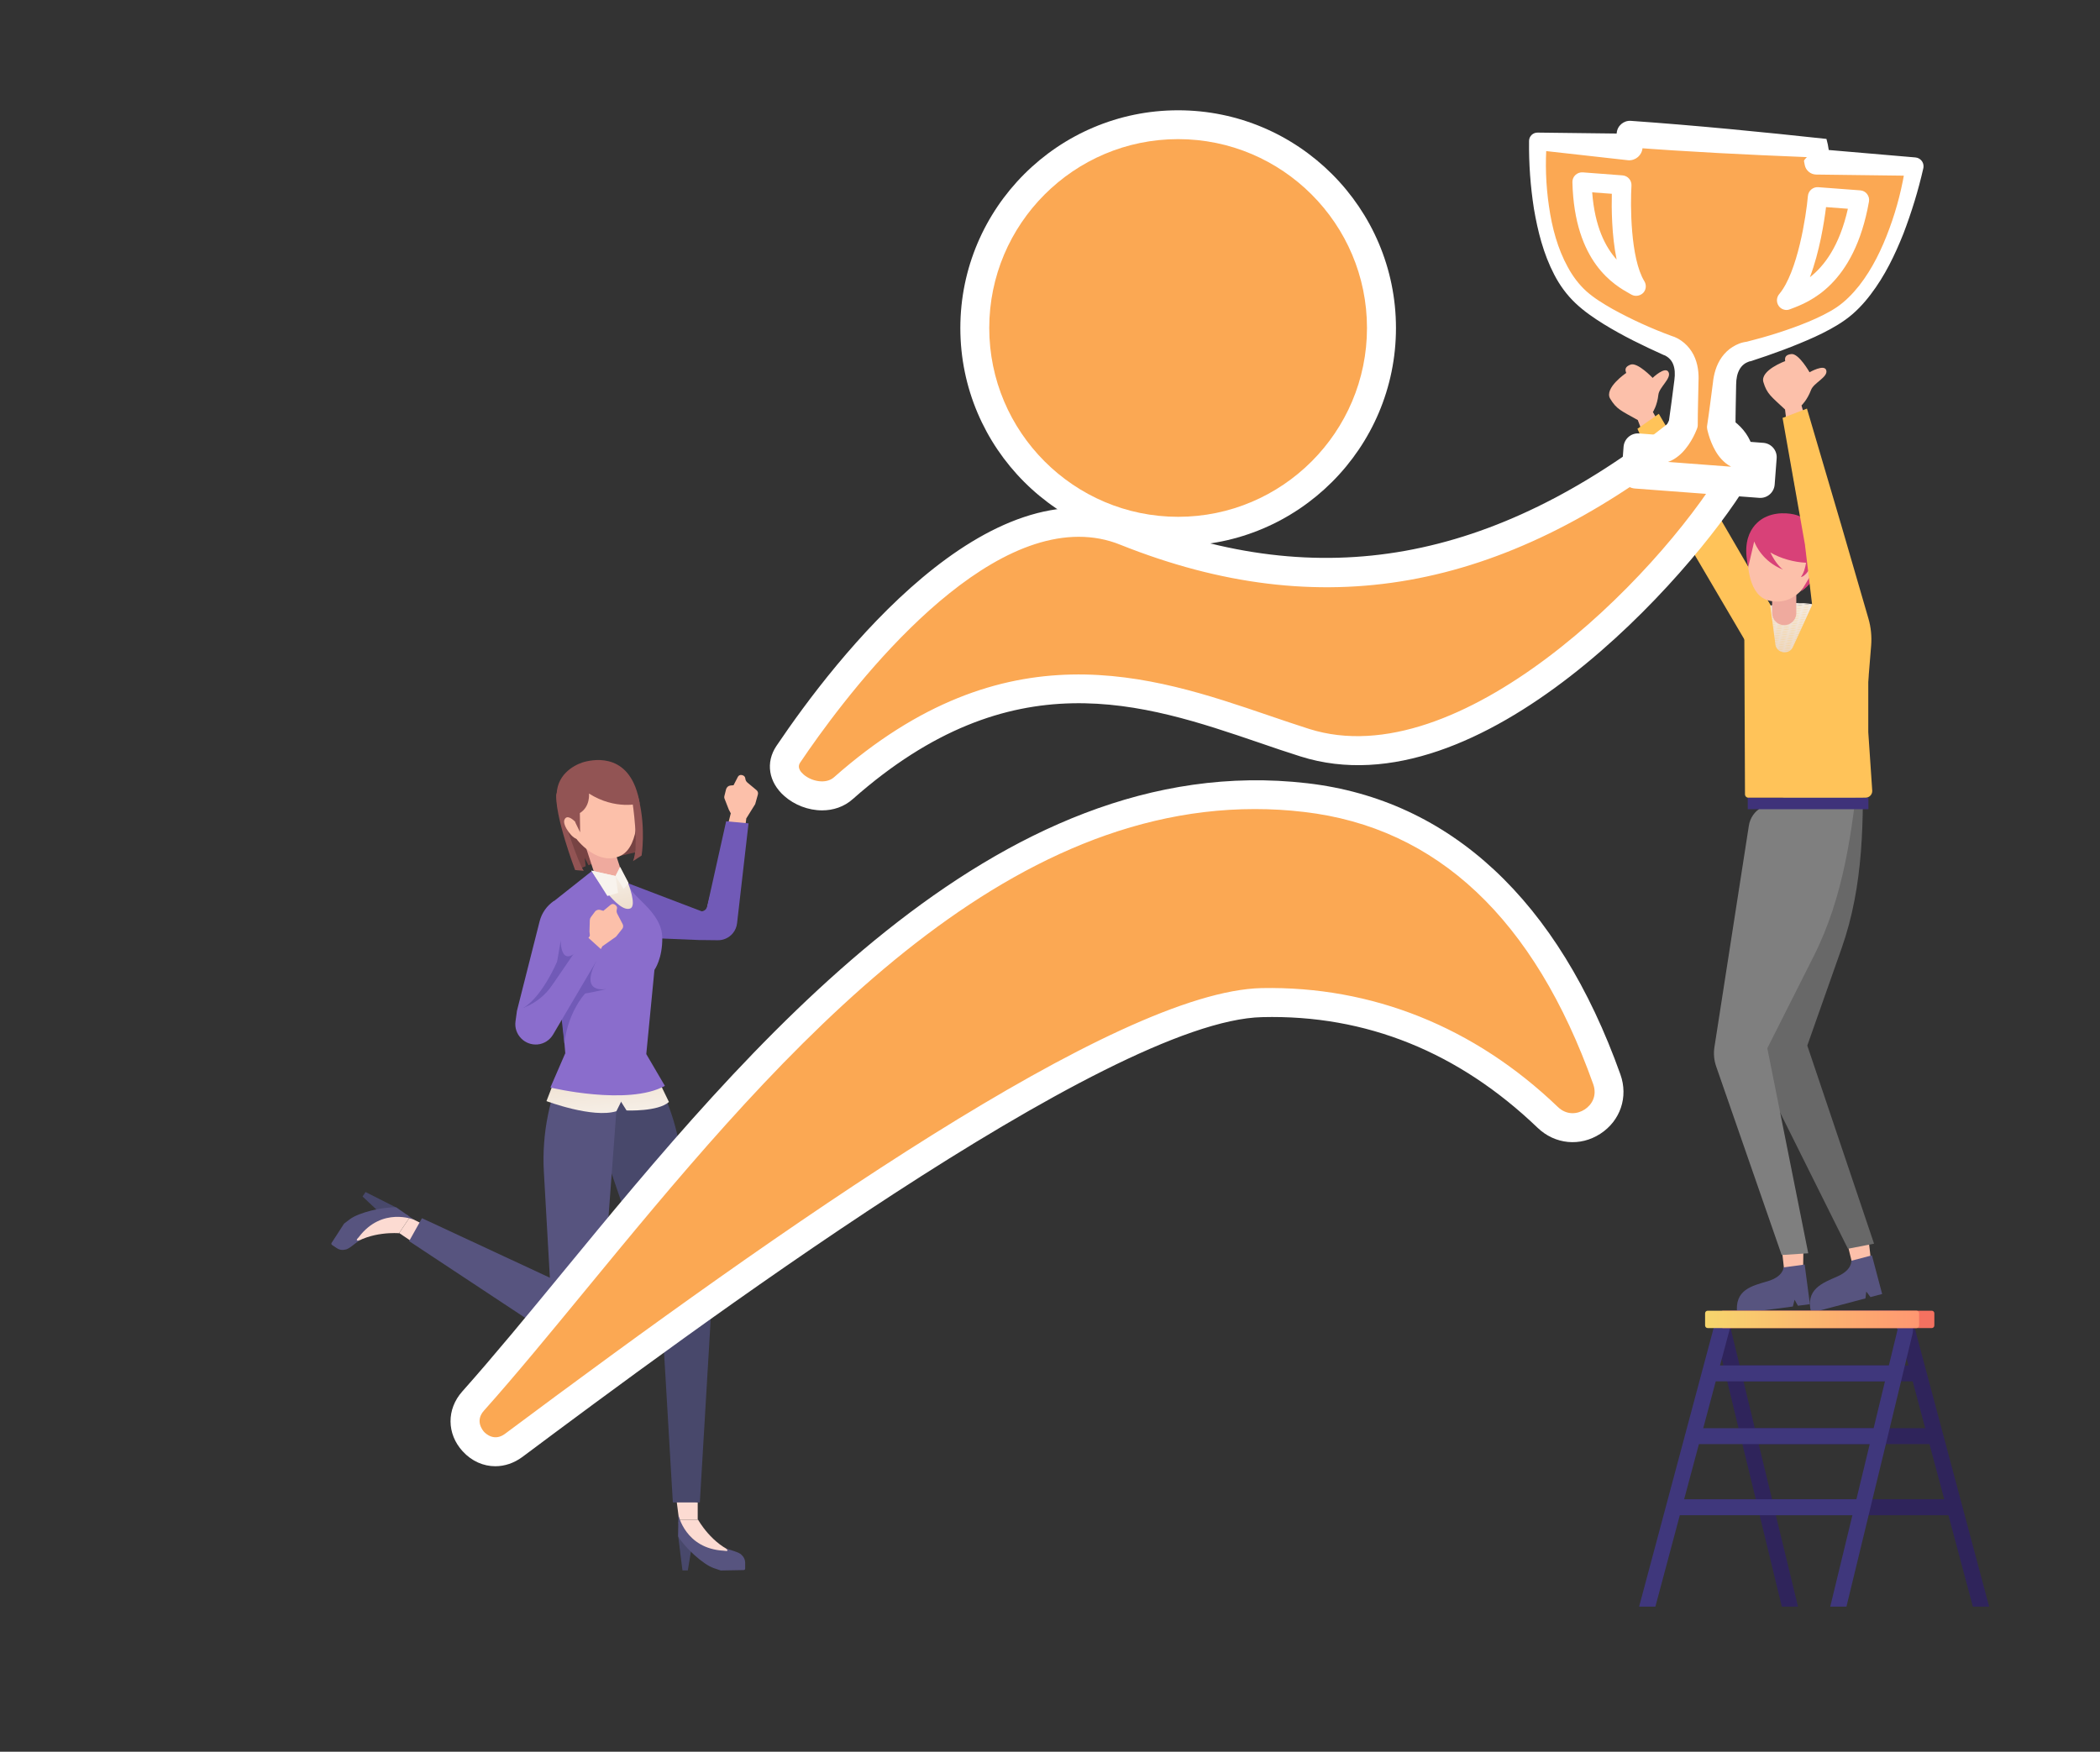 <svg xmlns="http://www.w3.org/2000/svg" xmlns:xlink="http://www.w3.org/1999/xlink" id="Layer_1" x="0px" y="0px" viewBox="0 0 305.77 255.09" style="enable-background:new 0 0 305.77 255.09;" xml:space="preserve">
<rect x="0" y="0" width="305.77" height="255.09" fill="#333333" stroke="none"/>
<style type="text/css">
	.st0{fill:#48486B;}
	.st1{fill:#FCDBD2;}
	.st2{fill:#57547F;}
	.st3{fill:#774343;}
	.st4{fill:#EFAA9E;}
	.st5{fill:#783D8A;}
	.st6{fill:#8A6DCC;}
	.st7{fill:#715AB7;}
	.st8{fill:#FCC0AA;}
	.st9{fill:#925454;}
	.st10{fill:#F99795;}
	.st11{fill:url(#SVGID_1_);}
	.st12{fill:url(#SVGID_2_);}
	.st13{fill:url(#SVGID_3_);}
	.st14{fill:url(#SVGID_4_);}
	.st15{fill:url(#SVGID_5_);}
	.st16{fill:#686868;}
	.st17{fill:#7F7F7F;}
	.st18{fill:#FFC359;}
	.st19{clip-path:url(#SVGID_7_);fill:#F6EEE5;}
	.st20{clip-path:url(#SVGID_7_);fill:#F5EDE4;}
	.st21{clip-path:url(#SVGID_7_);fill:#F5ECE3;}
	.st22{clip-path:url(#SVGID_7_);fill:#F5ECE2;}
	.st23{clip-path:url(#SVGID_7_);fill:#F4EBE1;}
	.st24{clip-path:url(#SVGID_7_);fill:#F4EAE0;}
	.st25{clip-path:url(#SVGID_7_);fill:#F4E9DF;}
	.st26{clip-path:url(#SVGID_7_);fill:#F4E9DE;}
	.st27{clip-path:url(#SVGID_7_);fill:#F3E8DD;}
	.st28{clip-path:url(#SVGID_7_);fill:#F3E7DC;}
	.st29{clip-path:url(#SVGID_7_);fill:#F3E7DB;}
	.st30{clip-path:url(#SVGID_7_);fill:#F2E6DA;}
	.st31{clip-path:url(#SVGID_7_);fill:#F2E5D9;}
	.st32{clip-path:url(#SVGID_7_);fill:#F2E5D8;}
	.st33{clip-path:url(#SVGID_7_);fill:#F1E4D7;}
	.st34{clip-path:url(#SVGID_7_);fill:#F1E3D6;}
	.st35{clip-path:url(#SVGID_7_);fill:#F1E3D5;}
	.st36{clip-path:url(#SVGID_7_);fill:#F1E2D4;}
	.st37{clip-path:url(#SVGID_7_);fill:#F0E1D2;}
	.st38{clip-path:url(#SVGID_7_);fill:#F0E1D1;}
	.st39{clip-path:url(#SVGID_7_);fill:#F0E0D0;}
	.st40{clip-path:url(#SVGID_7_);fill:#EFDFCF;}
	.st41{clip-path:url(#SVGID_7_);fill:#EFDFCE;}
	.st42{clip-path:url(#SVGID_7_);fill:#EFDECD;}
	.st43{clip-path:url(#SVGID_7_);fill:#EEDDCC;}
	.st44{clip-path:url(#SVGID_7_);fill:#EEDDCB;}
	.st45{clip-path:url(#SVGID_7_);fill:#EEDCCA;}
	.st46{clip-path:url(#SVGID_7_);fill:#EEDBC9;}
	.st47{clip-path:url(#SVGID_7_);fill:#EDDBC8;}
	.st48{clip-path:url(#SVGID_7_);fill:#EDDAC7;}
	.st49{clip-path:url(#SVGID_7_);fill:#EDD9C6;}
	.st50{clip-path:url(#SVGID_7_);fill:#ECD8C5;}
	.st51{clip-path:url(#SVGID_7_);fill:#ECD8C4;}
	.st52{clip-path:url(#SVGID_7_);fill:#ECD7C3;}
	.st53{clip-path:url(#SVGID_7_);fill:#EBD6C2;}
	.st54{fill:#3F327A;}
	.st55{fill:#D84178;}
	.st56{fill:#2F245B;}
	.st57{fill:#3F377C;}
	.st58{fill:#F47160;}
	.st59{fill:url(#SVGID_8_);}
	.st60{fill:#FBA853;}
	.st61{fill:#FFFFFF;}
	.st62{fill-rule:evenodd;clip-rule:evenodd;fill:#FBA853;}
</style>
<g>
	<g>
		<g>
			<polygon class="st0" points="99.37,228.69 100.15,228.69 100.64,225.72 98.75,223.72    "></polygon>
			<polygon class="st1" points="98.87,221.3 101.59,221.3 101.59,218.81 98.41,217.73    "></polygon>
			<g>
				<path class="st1" d="M98.92,221.3l-0.12,0.45l1.25,3.41l2.64,0.93l4.41,0.05c-3.45-1.18-5.46-4.84-5.46-4.84H98.92z"></path>
				<path class="st2" d="M105.36,225.82c-5.58-0.31-6.58-5.21-6.58-5.21l-0.05,3.12c1.02,1.68,3.66,4.1,5.18,4.62      c0.67,0.23,1.03,0.35,1.03,0.35l3.35-0.06c0.12,0,0.21-0.1,0.21-0.22v-0.85c0-0.42-0.18-0.82-0.48-1.09      c-0.02-0.03-0.05-0.05-0.07-0.07l-0.07-0.07c-0.03-0.03-0.07-0.05-0.11-0.08c-0.34-0.23-0.93-0.39-2.14-0.8      c0,0,0.35,0.19,0.28,0.35C105.87,225.92,105.57,225.83,105.36,225.82z"></path>
			</g>
			<path class="st0" d="M93.82,154.4l-3.88-4.6l-2.99,14.95l9.47,27.63l1.55,26.41l3.93,0l1.54-25.97c0.05-0.77,0-1.54-0.14-2.3     l-4.44-24.07C98.06,162.12,96.34,158.01,93.82,154.4z"></path>
			<polygon class="st0" points="52.79,174.24 54.98,176.3 57.7,175.85 53.23,173.59    "></polygon>
			<polygon class="st1" points="58.12,179.56 60.18,180.95 62.86,178.91 59.64,177.3    "></polygon>
			<g>
				<path class="st1" d="M53.54,177.79l-2.51,3.63c2.9-2.2,7.07-1.83,7.07-1.83l1.52-2.26l-0.31-0.35l-3.53-0.86L53.54,177.79z"></path>
				<path class="st2" d="M60.26,177.61l-2.56-1.79c-1.96-0.09-5.44,0.75-6.73,1.71c-0.56,0.43-0.87,0.66-0.87,0.66l-1.82,2.81      c-0.06,0.1-0.03,0.24,0.07,0.3l0.7,0.47c0.35,0.24,0.78,0.31,1.17,0.21c0.04,0,0.07-0.01,0.1-0.02l0.1-0.02      c0.04-0.01,0.09-0.03,0.13-0.05c0.38-0.15,0.84-0.56,1.86-1.33c0,0-0.35,0.18-0.45,0.04c-0.07-0.1,0.17-0.31,0.3-0.47      C55.63,175.71,60.26,177.61,60.26,177.61z"></path>
			</g>
			<path class="st2" d="M59.57,180.74l22.24,14.7c0.74,0.49,1.65,0.68,2.53,0.53c1.52-0.26,2.7-1.48,2.9-3.01l0.44-3.35     l-26.24-12.21L59.57,180.74z"></path>
			<path class="st2" d="M79.19,170.67l1.09,19.21l7.39-0.16l2.72-36.58l-7.87,1.25C80.02,159.44,78.87,165.05,79.19,170.67z"></path>
			<path class="st3" d="M92.51,124.13l0.4-4.85l-10.47,1.51l1.84,5.8c0.28-0.15,0.62-0.3,1-0.45l-0.14-1.23l0.54,1.08     C88.35,125.01,92.51,124.13,92.51,124.13z"></path>
			<path class="st4" d="M84.47,120.82l2.1,6.43c0.33,1,1.4,1.55,2.41,1.22c1-0.33,1.55-1.4,1.22-2.41l-1.15-3.52L84.47,120.82z"></path>
			<rect x="82.52" y="153.18" class="st5" width="11.3" height="1.24"></rect>
			<path class="st6" d="M78.57,134.17l-3.3,13.03l4.1,0.83L84.24,138l-3.57-6.81C79.63,131.89,78.88,132.95,78.57,134.17z"></path>
			<path class="st7" d="M78.51,146.58l2.5-4.02l0.49-3.43c0,0-2.22,5.81-5.33,7.67L78.51,146.58z"></path>
			<path class="st8" d="M82.46,115.52c-2.66,0.96,0.6,5.39,1.29,6.4c0.69,1.01,3.58,4.15,6.6,2.7c3.01-1.44,2.41-7.82,2.41-7.82     s-0.33-1-0.87-2.11C91.35,113.59,85.12,114.56,82.46,115.52z"></path>
			<path class="st9" d="M93.15,117c-1.25-7.41-6.52-6.44-8.03-6.06c-0.75,0.19-3.55,1.21-4.01,4.09c-0.46,2.88,1.33,5.76,1.33,5.76     l-0.3-1.11l1.58-0.01l0.75,1.54l-0.04-2.81c1.54-0.94,1.33-2.84,1.33-2.84C89.64,118.02,93.15,117,93.15,117z"></path>
			<path class="st9" d="M83.74,126.7l1.26,0.11c-0.89-1.28-3.01-7.9-3.01-7.9l-0.98-3.46C80.7,118.73,83.74,126.7,83.74,126.7z"></path>
			<path class="st8" d="M82.18,119.39c-0.33,0.84,1.35,3.02,1.99,2.75l-0.46-2.52C83.37,119.31,82.52,118.56,82.18,119.39z"></path>
			<path class="st9" d="M93.42,124.59c0,0,0.64-3.94-0.41-8.2c-0.72-2.96-3.02-1.75-3.02-1.75l2.09,2.11c0,0,1.01,6.49,0.09,8.65     L93.42,124.59z"></path>
			<path class="st8" d="M101.52,136.56l1.28,0.21c0.89,0.15,1.8-0.05,2.54-0.55c0.86-0.57,1.43-1.49,1.55-2.52l1.78-14.57     l-2.18-1.03l-3.71,14.8l-1-0.17L101.52,136.56z"></path>
			<path class="st7" d="M102.18,132.71l-0.66,1.99l0.5,2.19l2.5,0.03c0.84,0.01,1.63-0.36,2.17-1c0.35-0.42,0.57-0.93,0.63-1.48     l1.67-14.54l-3.26-0.3l-2.77,12.43C102.87,132.4,102.56,132.68,102.18,132.71z"></path>
			<path class="st8" d="M106.66,118.93l2.03,0.21l1.27-2.04l0.39-1.39c0.07-0.24-0.01-0.49-0.2-0.65l-1.3-1.08     c-0.19-0.15-0.31-0.37-0.33-0.62c-0.02-0.21-0.16-0.39-0.36-0.45l-0.12-0.04c-0.24-0.07-0.49,0.04-0.6,0.25l-0.63,1.23     l-0.45,0.04c-0.31,0.03-0.56,0.25-0.64,0.55l-0.24,0.96c-0.04,0.15-0.03,0.3,0.03,0.44l0.61,1.56L106.66,118.93z"></path>
			<polygon class="st7" points="93.6,136.56 102.02,136.9 102.4,132.8 91.21,128.53    "></polygon>
			<path class="st6" d="M92.05,129.81c-0.6-0.76-1.74-3.46-1.74-3.46l-0.54,1.43l-3.54-0.97l-5.78,4.58l1.86,22.01l11.79,0.11     l1.19-12.27c0,0,1.19-1.63,1.14-4.73C96.37,133.41,93.29,131.37,92.05,129.81z"></path>
			<path class="st7" d="M82.18,151.96c0,0,0.3-4.63,3.65-7.99h-1.07l-3.12,3.21L82.18,151.96z"></path>
			<path class="st7" d="M80.45,143.97c0,0,5.95-5.16,4.96-7.03c-3.9,5.22-3.76,0-3.76,0L80.45,143.97z"></path>
			<path class="st7" d="M81.64,144.75c1.34,0.66,6.71-0.74,6.71-0.74s-4.11,0.92-1.51-4.09C86.85,139.93,81.61,144.74,81.64,144.75z     "></path>
			<path class="st8" d="M75.88,147.25l0.06,2.47c0.03,1.29,1.11,2.3,2.4,2.24h0c0.78-0.04,1.49-0.47,1.88-1.15l7.51-13.04l-1.6-1.8     l-7.15,9.56L75.88,147.25z"></path>
			<path class="st8" d="M89.66,131.84l-0.1-0.08c-0.19-0.16-0.46-0.16-0.65,0l-1.06,0.88l-0.43-0.13c-0.29-0.09-0.62,0.01-0.8,0.26     l-0.59,0.79c-0.09,0.12-0.14,0.27-0.15,0.42l-0.05,1.67l0.12,1.15l1.79,0.98l1.96-1.38l0.9-1.13c0.15-0.19,0.18-0.46,0.07-0.68     l-0.78-1.5c-0.12-0.21-0.14-0.46-0.07-0.7C89.89,132.19,89.83,131.97,89.66,131.84z"></path>
			<polygon class="st10" points="75.91,148.82 78.98,145.54 75.88,147.25    "></polygon>
		</g>
		<path class="st6" d="M76.74,146.54l-1.47,0.66l-0.21,1.54c-0.13,0.91,0.18,1.83,0.83,2.48l0.03,0.03    c0.61,0.61,1.47,0.92,2.33,0.85c0.95-0.08,1.79-0.62,2.28-1.44l7.2-12.23l-2.4-2.17l-4.96,7.25    C79.46,144.83,78.2,145.88,76.74,146.54z"></path>
		<linearGradient id="SVGID_1_" gradientUnits="userSpaceOnUse" x1="85.85" y1="164.108" x2="85.048" y2="154.012">
			<stop offset="0" style="stop-color:#F8F3ED"></stop>
			<stop offset="1" style="stop-color:#ECDAC7"></stop>
		</linearGradient>
		<path class="st11" d="M79.57,160.35c0,0,6.74,2.54,10.18,1.47l1.64-3.31l-10.94-0.44L79.57,160.35z"></path>
		<linearGradient id="SVGID_2_" gradientUnits="userSpaceOnUse" x1="93.819" y1="163.475" x2="93.017" y2="153.38">
			<stop offset="0" style="stop-color:#F8F3ED"></stop>
			<stop offset="1" style="stop-color:#ECDAC7"></stop>
		</linearGradient>
		<path class="st12" d="M91.23,161.71c0,0,4.61,0.2,6.17-1.24l-1.28-2.64l-6.45,1.4L91.23,161.71z"></path>
		<path class="st6" d="M90.02,152.53l-7.72,0.86l-2.16,4.98c0,0,11.29,2.72,16.67-0.24l-2.71-4.63L90.02,152.53z"></path>
		<linearGradient id="SVGID_3_" gradientUnits="userSpaceOnUse" x1="88.647" y1="125.991" x2="89.953" y2="134.027">
			<stop offset="0" style="stop-color:#F8F3ED"></stop>
			<stop offset="1" style="stop-color:#ECDAC7"></stop>
		</linearGradient>
		<path class="st13" d="M89.62,127.57l-3.51-0.79c0,0,3.82,6.35,5.69,5.5c0.95-0.43-0.37-3.73-0.37-3.73l-1.14-2.21L89.62,127.57z"></path>
		<linearGradient id="SVGID_4_" gradientUnits="userSpaceOnUse" x1="88.514" y1="131.807" x2="88.814" y2="134.029">
			<stop offset="0" style="stop-color:#F8F3ED"></stop>
			<stop offset="1" style="stop-color:#ECDAC7"></stop>
		</linearGradient>
		<polygon class="st14" points="88.44,130.48 90,130.02 89.62,127.57 86.11,126.79   "></polygon>
		<linearGradient id="SVGID_5_" gradientUnits="userSpaceOnUse" x1="90.99" y1="131.139" x2="91.27" y2="133.222">
			<stop offset="0" style="stop-color:#F8F3ED"></stop>
			<stop offset="1" style="stop-color:#ECDAC7"></stop>
		</linearGradient>
		<polygon class="st15" points="90.81,129.44 91.53,128.6 90.29,126.23 89.62,127.57   "></polygon>
	</g>
	<g>
		<g>
			<g>
				<polygon class="st8" points="269.11,181.62 269.79,184.39 272.46,183.89 272.02,180.05     "></polygon>
			</g>
			<g>
				<path class="st2" d="M272.35,188.89l1.7-0.45l-1.49-5.63l-3,0.79c0,0,0.16,1.32-2.02,2.28c-2.17,0.96-4.73,1.84-3.82,5.29      l7.9-2.09l0.12-1L272.35,188.89z"></path>
			</g>
			<g>
				<path class="st16" d="M263.15,152.26l4.98-14.12c3.27-9.26,3.25-18.78,3.04-28.6l-0.01-0.61l-12.62,8.28      c-0.23,0.08-0.44,0.2-0.64,0.34c-0.95,0.66-1.51,1.74-1.54,2.9l-0.86,32.61c-0.03,0.95,0.18,1.9,0.61,2.76l12.96,26.03l3.8-0.74      L263.15,152.26z"></path>
			</g>
			<g>
				<polygon class="st8" points="259.51,182.52 259.83,185.36 262.54,185.21 262.59,181.34     "></polygon>
			</g>
			<g>
				<path class="st2" d="M261.79,190.15l1.74-0.23l-0.76-5.77l-3.07,0.41c0,0-0.01,1.33-2.29,2.01c-2.28,0.68-4.93,1.22-4.46,4.76      l8.1-1.07l0.25-0.98L261.79,190.15z"></path>
			</g>
			<g>
				<path class="st17" d="M257.33,152.65l6.74-13.37c4.42-8.77,5.61-18.21,6.65-27.98l0.06-0.6l-13.57,6.61      c-0.24,0.05-0.47,0.14-0.68,0.26c-1.02,0.53-1.72,1.54-1.89,2.68l-5.01,32.23c-0.15,0.94-0.06,1.91,0.25,2.81l9.54,27.47      l3.87-0.25L257.33,152.65z"></path>
			</g>
			<g>
				<path class="st8" d="M234.45,58.06c0.93,1.55,1.6,1.75,4.02,3.11l0.33,0.87l2,5.31c1.29,3.44,2.88,6.77,4.74,9.95l0.78,1.32      l0.45,0.99c0.21,0.47,0.54,0.87,0.96,1.17l3.14-3.69l-9.35-15.59L240.67,60c0,0,0.63-0.94,0.8-2.53      c0.13-1.1,1.95-2.39,1.47-3.29c-0.48-0.91-2.31,0.85-2.31,0.85s-2.2-2.33-3.22-1.93c-0.62,0.24-0.9,0.56-0.62,1.21      C236.79,54.3,233.53,56.51,234.45,58.06z"></path>
			</g>
			<g>
				<polygon class="st18" points="250.25,75.13 246.08,79.66 259.07,101.76 258.6,89.49     "></polygon>
			</g>
			<g>
				<path class="st18" d="M267.76,87.35l-4.73,0.79l-2.94,0.07l-6.12,1.58l0.11,25.88c0,0.28,0.23,0.5,0.5,0.5h17.03      c0.55,0,1-0.44,1-0.99l-0.58-8.57v-8.3L267.76,87.35z"></path>
			</g>
			<g>
				<g>
					<defs>
						<path id="SVGID_6_" d="M261.07,94.2l2.83-6.21c-2.66-0.5-6.14,0.2-6.14,0.2l0.77,5.81C258.87,95.22,260.55,95.35,261.07,94.2z        "></path>
					</defs>
					<clipPath id="SVGID_7_">
						<use xlink:href="#SVGID_6_" style="overflow:visible;"></use>
					</clipPath>
					<polygon class="st19" points="263.9,87.6 263.06,87.49 263.9,87.49      "></polygon>
					<polygon class="st20" points="263.9,87.85 261,87.49 263.06,87.49 263.9,87.6      "></polygon>
					<polygon class="st21" points="263.9,88.1 258.94,87.49 261,87.49 263.9,87.85      "></polygon>
					<polygon class="st22" points="263.9,88.35 257.76,87.6 257.76,87.49 258.94,87.49 263.9,88.1      "></polygon>
					<polygon class="st23" points="263.9,88.61 257.76,87.85 257.76,87.6 263.9,88.35      "></polygon>
					<polygon class="st24" points="263.9,88.86 257.76,88.11 257.76,87.85 263.9,88.61      "></polygon>
					<polygon class="st25" points="263.9,89.11 257.76,88.36 257.76,88.11 263.9,88.86      "></polygon>
					<polygon class="st26" points="263.9,89.37 257.76,88.61 257.76,88.36 263.9,89.11      "></polygon>
					<polygon class="st27" points="263.9,89.62 257.76,88.87 257.76,88.61 263.9,89.37      "></polygon>
					<polygon class="st28" points="263.9,89.87 257.76,89.12 257.76,88.87 263.9,89.62      "></polygon>
					<polygon class="st29" points="263.9,90.12 257.76,89.37 257.76,89.12 263.9,89.87      "></polygon>
					<polygon class="st30" points="263.9,90.38 257.76,89.62 257.76,89.37 263.9,90.12      "></polygon>
					<polygon class="st31" points="263.9,90.62 263.9,90.63 257.76,89.88 257.76,89.62 263.9,90.38      "></polygon>
					<polygon class="st32" points="263.9,90.63 263.87,90.88 257.76,90.13 257.76,89.88      "></polygon>
					<polygon class="st33" points="263.87,90.88 263.84,91.13 257.76,90.38 257.76,90.13      "></polygon>
					<polygon class="st34" points="263.84,91.13 263.81,91.38 257.76,90.64 257.76,90.38      "></polygon>
					<polygon class="st35" points="263.81,91.38 263.78,91.63 257.76,90.89 257.76,90.64      "></polygon>
					<polygon class="st36" points="263.78,91.63 263.75,91.88 257.76,91.14 257.76,90.89      "></polygon>
					<polygon class="st37" points="263.75,91.88 263.72,92.12 257.76,91.39 257.76,91.14      "></polygon>
					<polygon class="st38" points="263.72,92.12 263.69,92.37 257.76,91.65 257.76,91.39      "></polygon>
					<polygon class="st39" points="263.69,92.37 263.66,92.62 257.76,91.9 257.76,91.65      "></polygon>
					<polygon class="st40" points="263.66,92.62 263.63,92.87 257.76,92.15 257.76,91.9      "></polygon>
					<polygon class="st41" points="263.63,92.87 263.59,93.12 257.76,92.4 257.76,92.15      "></polygon>
					<polygon class="st42" points="263.59,93.12 263.56,93.37 257.76,92.66 257.76,92.4      "></polygon>
					<polygon class="st43" points="263.56,93.37 263.53,93.62 257.76,92.91 257.76,92.66      "></polygon>
					<polygon class="st44" points="263.53,93.62 263.5,93.87 257.76,93.16 257.76,92.91      "></polygon>
					<polygon class="st45" points="263.5,93.87 263.47,94.12 257.76,93.42 257.76,93.16      "></polygon>
					<polygon class="st46" points="263.47,94.12 263.44,94.37 257.76,93.67 257.76,93.42      "></polygon>
					<polygon class="st47" points="263.44,94.37 263.41,94.61 257.76,93.92 257.76,93.67      "></polygon>
					<polygon class="st48" points="263.41,94.61 263.38,94.86 257.76,94.17 257.76,93.92      "></polygon>
					<polygon class="st49" points="263.38,94.86 263.35,95.11 257.76,94.43 257.76,94.17      "></polygon>
					<polygon class="st50" points="263.35,95.11 263.32,95.35 263.23,95.35 257.76,94.68 257.76,94.43      "></polygon>
					<polygon class="st51" points="261.17,95.35 257.76,94.93 257.76,94.68 263.23,95.35      "></polygon>
					<polygon class="st52" points="259.11,95.35 257.76,95.19 257.76,94.93 261.17,95.35      "></polygon>
					<polygon class="st53" points="257.76,95.19 259.11,95.35 257.76,95.35      "></polygon>
				</g>
			</g>
			<g>
				<path class="st4" d="M261.55,89.28v-6.23l-3.52,2.82v3.41c0,0.97,0.79,1.76,1.76,1.76C260.76,91.04,261.55,90.25,261.55,89.28z"></path>
			</g>
			<g>
				<rect x="254.48" y="116.18" class="st54" width="17.57" height="1.66"></rect>
			</g>
			<g>
				<polygon class="st18" points="250.25,75.13 241.53,60.26 238.42,62.44 246.08,79.66 249.09,77.78     "></polygon>
			</g>
			<g>
				<path class="st8" d="M263.97,83.01c0.32-1.11,2.3-5.28-0.32-5.76c-2.62-0.48-8.4-0.75-8.73,0.36c-0.33,1.11-0.44,2-0.46,2.68      c-0.06,1.97,0.14,6.56,3.23,7.2C261.57,88.3,263.52,84.58,263.97,83.01z"></path>
			</g>
			<g>
				<path class="st55" d="M263.99,81.51l-0.29,2.16l-1.46,2.46c2.46-1.71,2.95-4.32,2.95-4.32L263.99,81.51z"></path>
			</g>
			<g>
				<g>
					<path class="st55" d="M264.01,81.95c0.41-0.02,0.81-0.07,1.17-0.15c0.54-3.83-0.62-5.49-3.29-6.68       c-0.63-0.28-2.74-0.73-4.65,0.1c-0.43,0.18-4.02,1.7-2.68,7.32l0.86-3.69c0.22,0.58,1.25,2.92,4.19,4.1       c-0.11-0.08-1.01-0.76-1.84-2.5c1.5,0.89,3.45,1.42,5.2,1.5c-0.11,0.7-0.32,1.5-0.75,2.07       C262.23,84.02,262.93,84.1,264.01,81.95z"></path>
				</g>
			</g>
			<g>
				<path class="st8" d="M256.76,55.65c0.52,1.73,1.13,2.08,3.15,3.98l0.11,0.92l0.66,5.63c0.42,3.66,1.16,7.27,2.2,10.8l0.43,1.47      l0.19,1.07c0.09,0.51,0.32,0.98,0.65,1.37l3.94-2.82l-5.31-17.38l-0.47-1.65c0,0,0.83-0.77,1.39-2.26      c0.39-1.04,2.47-1.85,2.22-2.84c-0.25-0.99-2.44,0.27-2.44,0.27s-1.58-2.79-2.66-2.65c-0.66,0.08-1.01,0.33-0.89,1.03      C259.94,52.58,256.24,53.93,256.76,55.65z"></path>
			</g>
			<g>
				<path class="st18" d="M272.45,93.98c0.1-1.32-0.03-2.64-0.4-3.91l-4.08-14.04l-5.15,3.38l2.35,19.69l6.85,0.16L272.45,93.98z"></path>
			</g>
			<g>
				<polygon class="st18" points="267.97,76.04 263.1,59.5 259.55,60.86 262.83,79.42 266.2,78.32     "></polygon>
			</g>
		</g>
		<g>
			<path class="st56" d="M278.67,192.94c-0.32-1.22-1.44-2.06-2.71-2.06h-23.39c-0.85,0-1.65,0.38-2.19,1.03     c-0.55,0.68-0.75,1.55-0.55,2.39l0.86,3.55l0.24,0.99l0.56,2.32l1.65,6.82l0.56,2.32l1.95,8.03l0.56,2.32l3.23,13.32h2.36     l-3.23-13.32h25.13l3.56,13.32h2.37L278.67,192.94z M252.06,193.74c-0.03-0.12,0-0.25,0.08-0.35c0.1-0.12,0.25-0.19,0.42-0.19     h23.39c0.24,0,0.45,0.15,0.51,0.35l1.15,4.3l0.27,0.99H253.3L252.06,193.74z M253.86,201.16h24.64l1.82,6.82h-24.81     L253.86,201.16z M258.02,218.33l-1.95-8.03h24.87l2.15,8.03H258.02z"></path>
			<g>
				<path class="st57" d="M277.93,191.9c-0.53-0.65-1.33-1.03-2.19-1.03h-23.39c-1.27,0-2.39,0.85-2.71,2.06l-10.98,41.04h2.37      l3.56-13.32h25.13l-3.23,13.32h2.36l3.23-13.32l0.56-2.32l1.95-8.03l0.56-2.32l1.65-6.82l0.56-2.32l0.24-0.99l0.86-3.55      C278.68,193.45,278.48,192.58,277.93,191.9z M270.3,218.33h-25.08l2.15-8.03h24.87L270.3,218.33z M272.81,207.98h-24.81      l1.82-6.82h24.64L272.81,207.98z M250.44,198.84l0.27-0.99l1.15-4.3c0.06-0.2,0.27-0.35,0.51-0.35h23.39      c0.17,0,0.32,0.07,0.42,0.19c0.08,0.1,0.12,0.23,0.09,0.35l-1.24,5.1H250.44z"></path>
			</g>
			<g>
				<path class="st58" d="M281.27,193.4h-30.4c-0.21,0-0.38-0.17-0.38-0.38v-1.77c0-0.21,0.17-0.38,0.38-0.38h30.4      c0.21,0,0.38,0.17,0.38,0.38v1.77C281.65,193.23,281.48,193.4,281.27,193.4z"></path>
			</g>
			<g>
				<linearGradient id="SVGID_8_" gradientUnits="userSpaceOnUse" x1="248.273" y1="192.134" x2="279.427" y2="192.134">
					<stop offset="0" style="stop-color:#F7D66D"></stop>
					<stop offset="1" style="stop-color:#FF9771"></stop>
				</linearGradient>
				<path class="st59" d="M279.05,193.4h-30.4c-0.21,0-0.38-0.17-0.38-0.38v-1.77c0-0.21,0.17-0.38,0.38-0.38h30.4      c0.21,0,0.38,0.17,0.38,0.38v1.77C279.43,193.23,279.26,193.4,279.05,193.4z"></path>
			</g>
		</g>
	</g>
	<g>
		<g>
			<circle class="st60" cx="171.54" cy="47.77" r="29.61"></circle>
			<path class="st61" d="M171.54,79.48c-17.49,0-31.71-14.23-31.71-31.71s14.23-31.71,31.71-31.71c17.49,0,31.72,14.23,31.72,31.71     S189.03,79.48,171.54,79.48z M171.54,20.26c-15.17,0-27.5,12.34-27.5,27.5s12.34,27.5,27.5,27.5c15.17,0,27.5-12.34,27.5-27.5     S186.71,20.26,171.54,20.26z"></path>
		</g>
		<g>
			<g>
				<path class="st60" d="M244.66,62.96c4.29-3.4,10.82,1.65,7.99,6.33c-8.76,14.47-38.21,46.61-62.66,38.86      c-18.69-5.92-40.3-17.13-67.17,6.62c-3.6,3.18-10.69-0.98-8.01-4.96c11.32-16.8,31.43-39.51,49.17-32.43      C188.59,87.19,214.43,86.86,244.66,62.96z"></path>
				<path class="st61" d="M119.7,118.01c-2.02,0-4.03-0.8-5.47-2.06c-2.33-2.04-2.79-4.92-1.18-7.32      c8.6-12.76,30.83-41.53,51.69-33.21c27.56,10.99,52.53,6.5,78.61-14.11c2.84-2.24,6.8-2.07,9.63,0.43      c2.61,2.3,3.2,5.78,1.46,8.64c-8.19,13.53-38.85,48.1-65.1,39.77c-1.97-0.62-3.97-1.3-6-2c-16.87-5.75-36-12.27-59.14,8.19      C122.9,117.51,121.3,118.01,119.7,118.01z M157.07,78.17c-16.95,0-34.94,24.54-40.52,32.82c-0.18,0.26-0.59,0.88,0.46,1.8      c1.16,1.01,3.25,1.43,4.41,0.41c24.98-22.08,46.22-14.84,63.29-9.02c2,0.68,3.98,1.36,5.91,1.97      c21.8,6.9,50.44-21.78,60.22-37.94c0.97-1.61-0.13-2.85-0.65-3.3c-1.05-0.92-2.81-1.4-4.23-0.28l0,0      c-27.37,21.64-53.68,26.32-82.78,14.72C161.18,78.53,159.13,78.17,157.07,78.17z M244.66,62.96h0.01H244.66z"></path>
			</g>
			<g>
				<path class="st60" d="M74.78,210.48c-4.24,3.17-9.42-2.5-5.9-6.45c28.23-31.67,68.23-94.04,121.23-87.88      c25.58,2.97,37.84,24.18,43.85,41.02c1.86,5.23-4.59,9.38-8.6,5.53c-9.08-8.72-22.77-17.1-41.6-16.71      C160.95,146.47,102.33,189.92,74.78,210.48z"></path>
				<path class="st61" d="M72.12,213.52c-1.73,0-3.43-0.73-4.75-2.17c-2.34-2.55-2.36-6.14-0.06-8.72      c4.56-5.12,9.47-11.09,14.66-17.4c26.53-32.27,62.87-76.45,108.38-71.17c20.8,2.41,36.56,17.08,45.59,42.41      c1.17,3.28-0.01,6.75-2.93,8.64c-2.93,1.9-6.59,1.55-9.12-0.87c-11.48-11.01-24.96-16.5-40.1-16.12      c-22.53,0.47-84.45,46.68-107.76,64.07l0,0C74.83,213.07,73.47,213.52,72.12,213.52z M74.78,210.48h0.01H74.78z M182.71,117.82      c-39.86,0-71.65,38.67-97.48,70.08c-5.22,6.35-10.15,12.35-14.77,17.53c-1.31,1.47-0.21,2.82,0.02,3.08      c0.23,0.25,1.48,1.46,3.05,0.29c40.19-29.99,89.03-64.47,110.19-64.91c16.05-0.31,30.96,5.65,43.1,17.3      c1.33,1.28,2.9,1.04,3.91,0.38c1.01-0.65,1.86-1.96,1.25-3.69c-8.57-24.05-22.74-37.39-42.11-39.64      C187.46,117.95,185.06,117.82,182.71,117.82z"></path>
			</g>
			<g>
				<path class="st62" d="M264.52,21.56l-27.16-2.05l-0.14,1.88l-13.29-0.82c0,0-1.04,16.23,6.42,22.86      c3.95,3.51,12.48,6.88,12.48,6.88s3.06,0.77,2.74,5.01c-0.32,4.24-0.48,6.44-0.48,6.44s-1.44,3.83-3.8,3.65l-2.77-0.21      l-0.29,3.83l8.94,0.67l0.22,0.02l8.94,0.67l0.29-3.83l-2.77-0.21c-2.36-0.18-3.21-4.18-3.21-4.18s0.17-2.2,0.48-6.44      c0.32-4.24,3.46-4.54,3.46-4.54s8.66-2.38,13.08-5.26c8.37-5.44,11.1-21.67,11.1-21.67l-14.24-0.7L264.52,21.56z"></path>
				<path class="st61" d="M263.09,22.88c-8.77-0.35-17.27-0.77-25.88-1.43l2.09-1.79l-0.14,1.88c-0.08,1.06-1,1.86-2.06,1.8l0,0      l-13.24-1.48l1.36-1.2l0,0c-0.25,3.07-0.14,6.31,0.32,9.4c0.44,3.1,1.27,6.18,2.74,8.84c0.72,1.34,1.63,2.54,2.71,3.52      c1.1,0.98,2.44,1.8,3.79,2.57c2.73,1.51,5.66,2.85,8.61,3.93l-0.18-0.06c0.91,0.26,1.43,0.6,2.03,1.09      c0.56,0.48,1.02,1.08,1.35,1.72c0.66,1.3,0.78,2.72,0.72,3.91c-0.03,2.11-0.11,4.22-0.11,6.33c0,0.14-0.02,0.28-0.07,0.41      l-0.06,0.17l0,0c-0.35,0.88-0.71,1.55-1.22,2.3c-0.51,0.72-1.12,1.47-2.14,2.09c-0.51,0.3-1.15,0.55-1.84,0.61      c-0.85,0.05-1.03-0.03-1.4-0.04l-2.09-0.16l2.25-1.94l-0.29,3.83l-1.94-2.25l18.1,1.37l-2.25,1.93l0.29-3.83l1.93,2.25      l-2.09-0.16c-0.37-0.05-0.57,0-1.39-0.17c-0.68-0.17-1.27-0.51-1.73-0.88c-0.92-0.76-1.41-1.59-1.8-2.38      c-0.39-0.82-0.64-1.53-0.86-2.45l0,0l-0.03-0.18c-0.03-0.14-0.03-0.28-0.01-0.41c0.32-2.09,0.57-4.18,0.85-6.28      c0.12-1.19,0.46-2.57,1.3-3.74c0.42-0.58,0.96-1.11,1.58-1.49c0.66-0.39,1.22-0.65,2.16-0.76l-0.25,0.05      c3.07-0.77,6.18-1.73,9.11-2.94c1.45-0.61,2.89-1.29,4.13-2.12c1.23-0.84,2.31-1.94,3.27-3.15c1.91-2.44,3.31-5.34,4.4-8.32      c1.1-2.97,1.9-6.13,2.35-9.22l0,0l1.25,1.55l-14.26-0.18c-0.83-0.01-1.52-0.61-1.67-1.39l-0.09-0.46      C262.62,23.31,262.8,23.21,263.09,22.88z M265.94,20.23c0.29,1,0.47,2.23,0.42,3.32l-1.76-1.85l14.21,1.22l0.09,0.01      c0.71,0.06,1.24,0.69,1.17,1.4c0,0.05-0.01,0.1-0.02,0.15l0,0c-0.75,3.31-1.72,6.44-2.91,9.56c-1.23,3.08-2.69,6.13-4.77,8.85      c-1.03,1.36-2.23,2.64-3.67,3.67c-1.44,1.03-2.94,1.79-4.46,2.5c-3.05,1.38-6.13,2.5-9.3,3.53l-0.25,0.05      c-0.11,0.04-0.54,0.21-0.76,0.4c-0.26,0.2-0.46,0.44-0.63,0.73c-0.34,0.59-0.5,1.33-0.51,2.24c-0.03,2.11-0.1,4.22-0.09,6.33      l-0.04-0.59l0,0c0.1,0.43,0.31,1.05,0.53,1.49c0.22,0.46,0.5,0.83,0.67,0.96c0.26,0.13-0.22,0.03,0.81,0.13l2.09,0.16      c1.15,0.09,2.02,1.09,1.93,2.25l0,0l-0.29,3.83c-0.09,1.15-1.09,2.02-2.25,1.93l-18.1-1.36c-1.16-0.09-2.03-1.1-1.94-2.25      l0.29-3.83c0.09-1.16,1.1-2.03,2.25-1.94h0l2.09,0.16c1.03,0.06,0.54,0.08,0.81-0.01c0.18-0.1,0.52-0.43,0.8-0.84      c0.28-0.4,0.58-0.98,0.74-1.39l0,0l-0.13,0.58c0.31-2.09,0.56-4.18,0.84-6.28c0.12-0.9,0.07-1.65-0.17-2.27      c-0.12-0.31-0.29-0.58-0.51-0.8c-0.11-0.12-0.23-0.22-0.36-0.31c-0.1-0.08-0.33-0.18-0.31-0.19l-0.18-0.06      c-3.03-1.37-5.96-2.78-8.79-4.53c-1.41-0.88-2.8-1.82-4.08-3.03c-1.29-1.22-2.32-2.65-3.1-4.17c-1.58-3.04-2.39-6.31-2.95-9.57      c-0.51-3.28-0.75-6.53-0.71-9.9l0,0c0.01-0.68,0.57-1.21,1.24-1.2l0.12,0l13.32,0.16l0,0l-2.06,1.8l0.14-1.88      c0.08-1.07,1.02-1.88,2.09-1.79C247,18.27,256.6,19.22,265.94,20.23z"></path>
			</g>
		</g>
	</g>
	<g>
		<path class="st62" d="M230.35,26.49l5.79,0.44c0,0-0.65,10.29,2.09,14.75C236.19,40.52,230.63,37.78,230.35,26.49z"></path>
		<path class="st61" d="M238.23,43.08c-0.24,0-0.47-0.06-0.69-0.18l-0.2-0.11c-2.22-1.24-8.1-4.53-8.39-16.26    c-0.01-0.4,0.15-0.78,0.44-1.05c0.29-0.27,0.68-0.41,1.07-0.38l5.79,0.44c0.77,0.06,1.34,0.72,1.3,1.49    c-0.17,2.74-0.17,10.59,1.88,13.93c0.33,0.55,0.26,1.25-0.19,1.71C238.97,42.93,238.6,43.08,238.23,43.08z M231.83,28.01    c0.38,5.03,1.94,7.99,3.56,9.79c-0.73-3.54-0.75-7.52-0.7-9.58L231.83,28.01z"></path>
	</g>
	<g>
		<path class="st62" d="M260.13,43.73c3.56-4.23,4.51-15.07,4.51-15.07l6.12,0.46C268.68,40.87,262.44,42.85,260.13,43.73z"></path>
		<path class="st61" d="M260.13,45.14c-0.44,0-0.88-0.21-1.14-0.59c-0.37-0.52-0.34-1.23,0.07-1.72c2.68-3.19,3.93-11.4,4.18-14.29    c0.07-0.77,0.75-1.34,1.5-1.28l6.12,0.46c0.4,0.03,0.76,0.22,1,0.54c0.24,0.31,0.34,0.71,0.27,1.1    c-2.15,12.16-8.78,14.65-11.28,15.59l-0.23,0.09C260.47,45.11,260.3,45.14,260.13,45.14z M265.88,30.16    c-0.27,2.18-0.95,6.54-2.35,10.21c2.06-1.61,4.3-4.5,5.53-9.97L265.88,30.16z"></path>
	</g>
</g>
</svg>